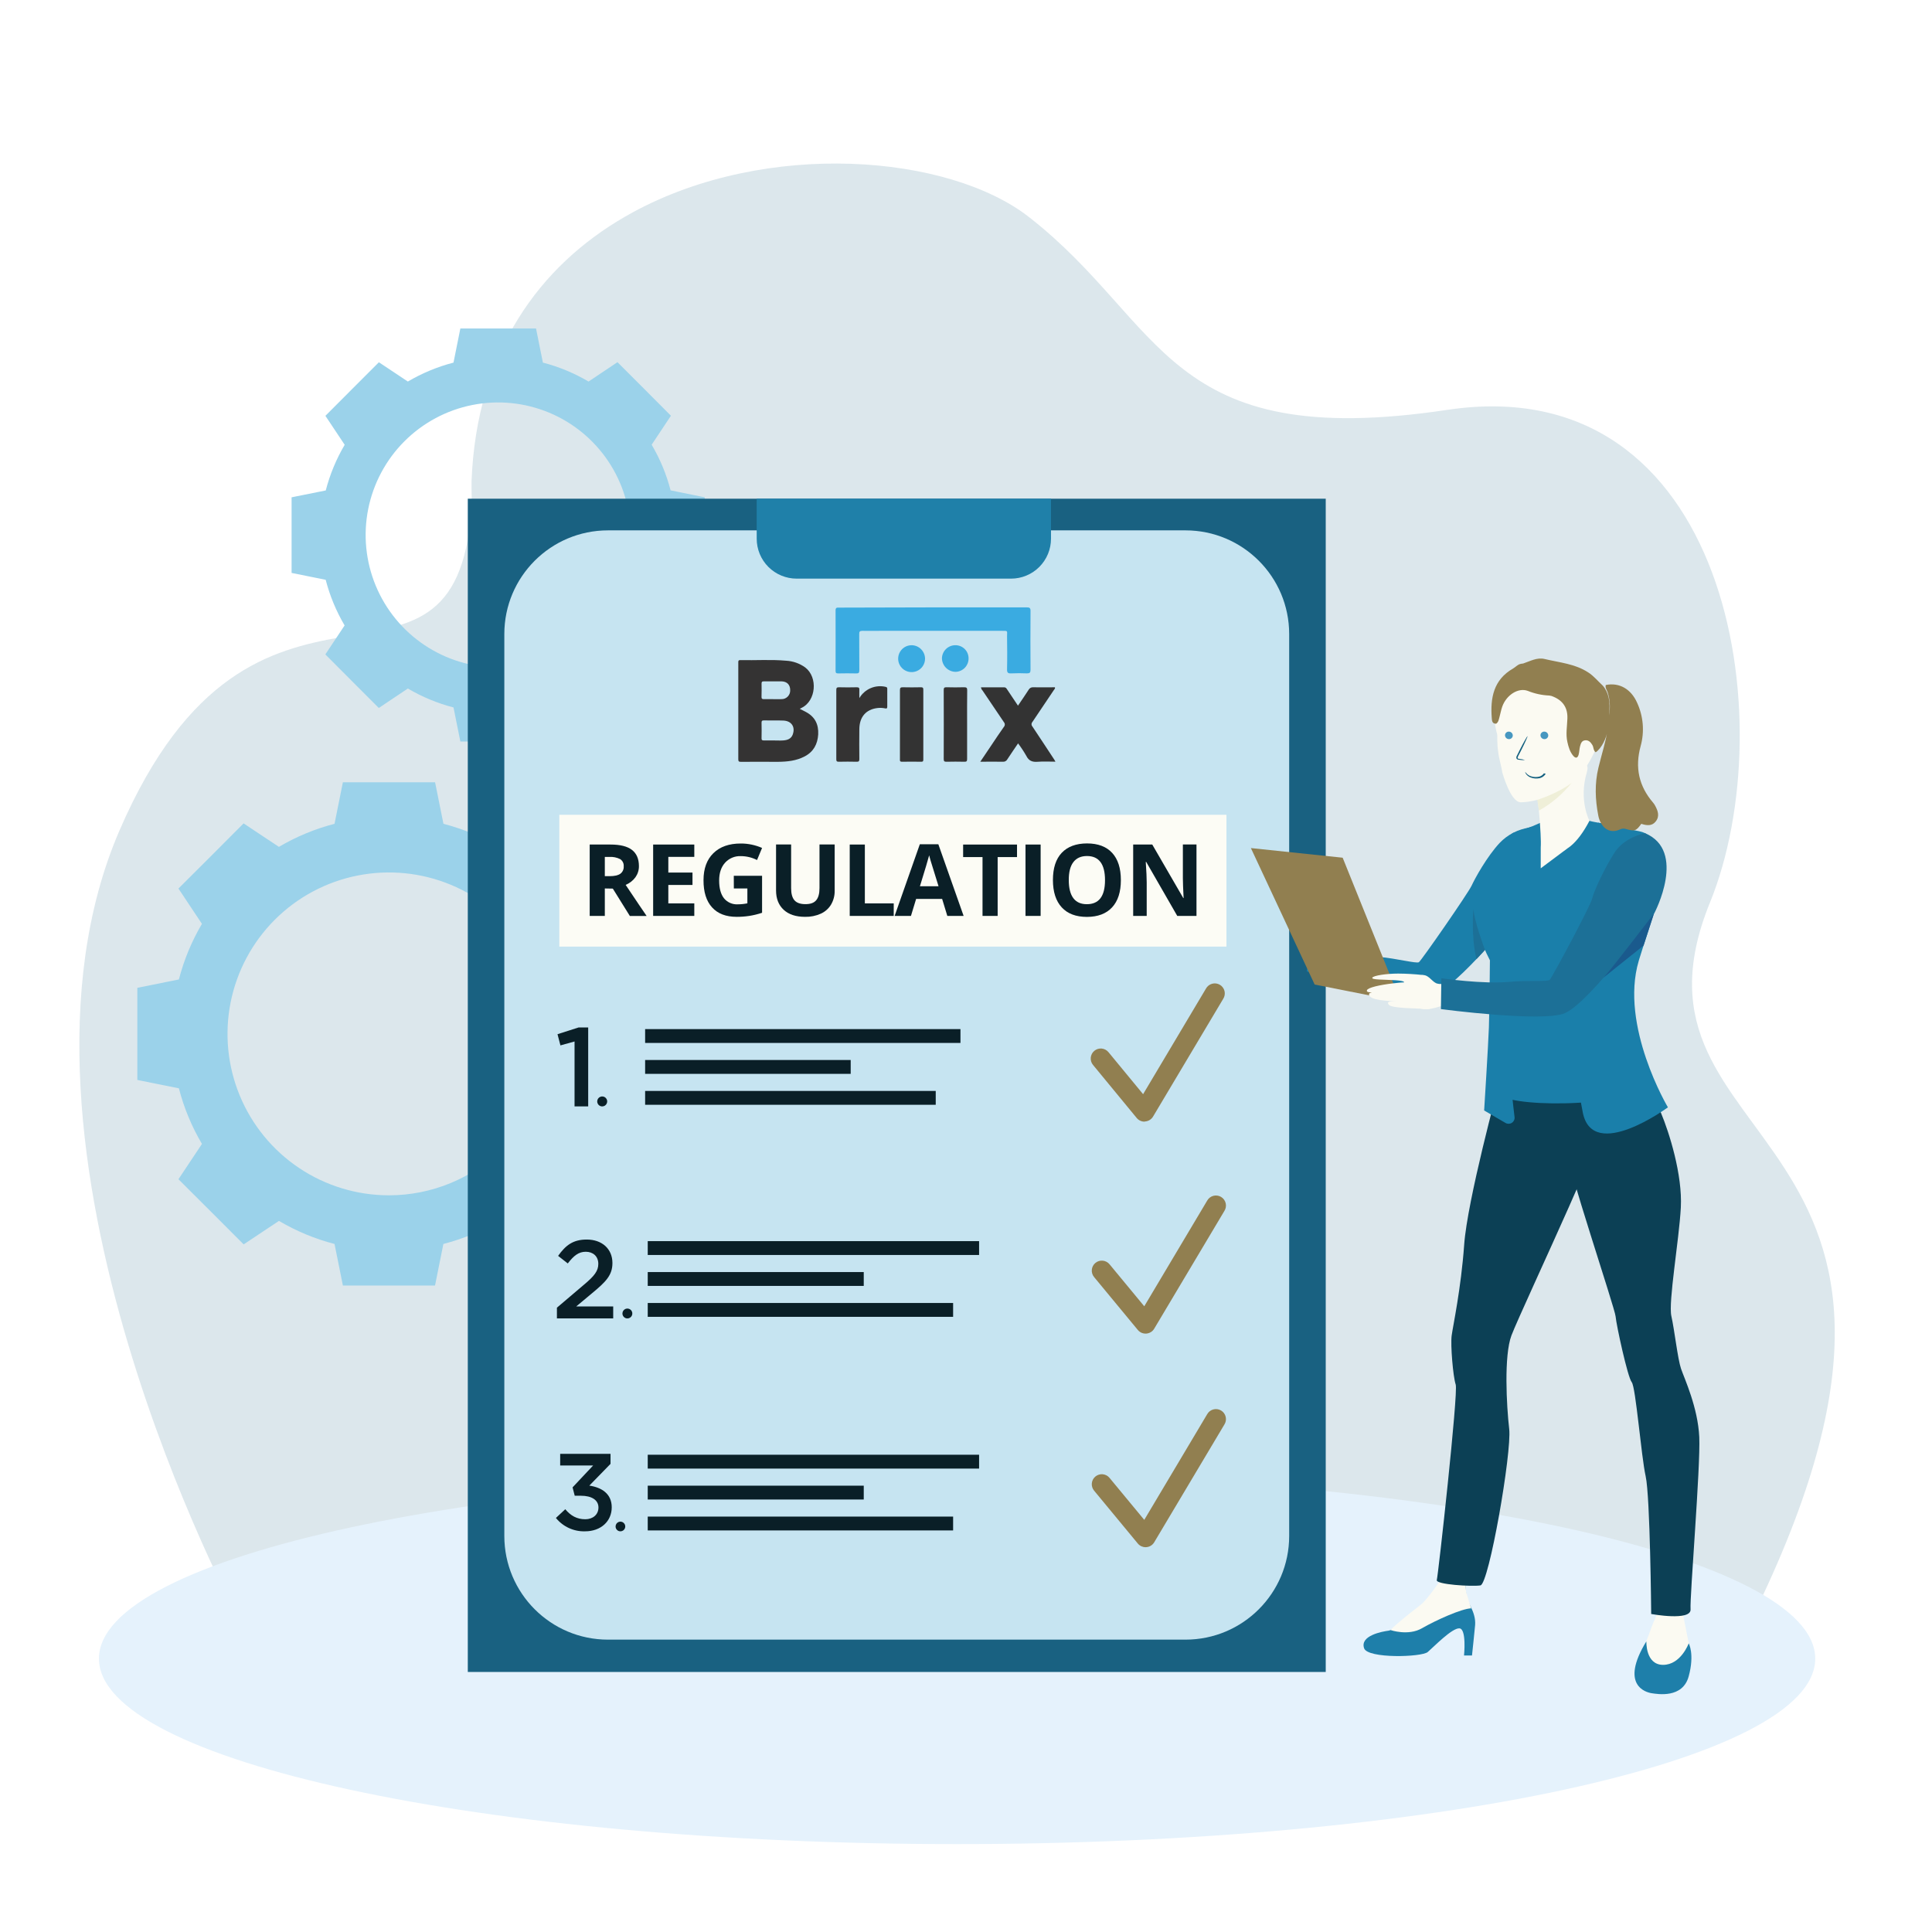 <svg width="130" height="130" viewBox="0 0 130 130" fill="none" xmlns="http://www.w3.org/2000/svg">
<path opacity="0.15" d="M117.834 108.987L16.059 108.935C16.059 108.935 -1.14 77.157 8.032 55.9C17.204 34.643 30.602 49.648 31.72 34.289C31.758 33.769 31.728 33.255 31.728 32.752C31.728 32.631 31.728 32.511 31.728 32.397C32.072 23.576 36.365 17.875 42.031 14.595C42.214 14.489 42.398 14.386 42.583 14.284C51.617 9.376 63.832 10.386 69.24 14.607C78.441 21.787 78.388 30.431 97.383 27.579C116.377 24.728 120.009 48.569 115.065 60.716C108.048 77.951 134.525 75.121 117.834 108.987Z" fill="#196181"/>
<path d="M64.4 124.085C96.291 124.085 122.143 118.498 122.143 111.606C122.143 104.714 96.291 99.127 64.4 99.127C32.51 99.127 6.657 104.714 6.657 111.606C6.657 118.498 32.51 124.085 64.4 124.085Z" fill="#E5F2FC"/>
<path d="M40.308 65.905C39.969 64.592 39.448 63.332 38.76 62.164L40.339 59.788L38.148 57.596L35.956 55.404L33.58 56.984C32.411 56.295 31.152 55.772 29.838 55.432L29.276 52.637H23.072L22.51 55.432C21.196 55.772 19.936 56.295 18.767 56.984L16.391 55.404L14.204 57.596L12.008 59.788L13.588 62.164C12.898 63.332 12.376 64.592 12.037 65.905L9.241 66.469V72.668L12.037 73.23C12.376 74.544 12.899 75.804 13.589 76.972L12.008 79.348L14.204 81.54L16.395 83.732L18.771 82.151C19.939 82.841 21.197 83.364 22.51 83.704L23.072 86.499H29.272L29.834 83.704C31.148 83.364 32.408 82.841 33.577 82.151L35.953 83.732L38.145 81.54L40.335 79.348L38.76 76.972C39.45 75.804 39.972 74.544 40.311 73.23L43.106 72.668V66.469L40.308 65.905ZM26.171 80.43C24.023 80.43 21.922 79.793 20.136 78.599C18.349 77.405 16.957 75.709 16.135 73.723C15.313 71.738 15.099 69.554 15.518 67.447C15.938 65.34 16.973 63.404 18.493 61.885C20.012 60.366 21.948 59.332 24.056 58.914C26.163 58.495 28.348 58.711 30.332 59.534C32.317 60.357 34.013 61.751 35.206 63.538C36.399 65.325 37.035 67.425 37.033 69.574C37.032 72.454 35.887 75.215 33.85 77.251C31.813 79.287 29.051 80.43 26.171 80.43Z" fill="#9BD2EA"/>
<path d="M45.123 32.995C44.844 31.917 44.415 30.883 43.849 29.924L45.146 27.974L43.347 26.169L41.548 24.37L39.602 25.673C38.642 25.107 37.608 24.678 36.53 24.399L36.069 22.105H30.976L30.515 24.399C29.437 24.678 28.403 25.107 27.444 25.673L25.494 24.376L23.696 26.175L21.896 27.98L23.193 29.93C22.627 30.889 22.199 31.923 21.919 33.001L19.62 33.463V38.551L21.914 39.013C22.194 40.091 22.622 41.125 23.188 42.084L21.892 44.034L23.691 45.84L25.489 47.638L27.444 46.329C28.404 46.895 29.438 47.324 30.516 47.603L30.977 49.897H36.066L36.527 47.603C37.607 47.324 38.642 46.896 39.602 46.329L41.552 47.626L43.351 45.828L45.15 44.022L43.853 42.072C44.419 41.113 44.848 40.079 45.127 39.001L47.421 38.539V33.463L45.123 32.995ZM33.52 44.911C31.757 44.912 30.033 44.389 28.567 43.409C27.1 42.43 25.957 41.037 25.282 39.408C24.607 37.779 24.431 35.986 24.775 34.257C25.119 32.527 25.968 30.938 27.215 29.691C28.462 28.444 30.051 27.595 31.78 27.251C33.51 26.907 35.303 27.084 36.932 27.759C38.561 28.434 39.953 29.577 40.933 31.043C41.913 32.509 42.435 34.233 42.435 35.997C42.436 37.168 42.206 38.328 41.758 39.41C41.31 40.492 40.654 41.475 39.826 42.303C38.998 43.132 38.015 43.789 36.933 44.237C35.851 44.685 34.692 44.916 33.52 44.916V44.911Z" fill="#9BD2EA"/>
<path d="M89.206 33.557H31.477V112.503H89.206V33.557Z" fill="#196181"/>
<path d="M79.769 35.687H40.912C37.059 35.687 33.935 38.811 33.935 42.664V103.351C33.935 107.204 37.059 110.328 40.912 110.328H79.769C83.622 110.328 86.746 107.204 86.746 103.351V42.664C86.746 38.811 83.622 35.687 79.769 35.687Z" fill="#C6E4F1"/>
<path d="M50.917 33.557V36.246C50.917 36.599 50.986 36.949 51.121 37.275C51.256 37.601 51.454 37.897 51.703 38.147C51.953 38.397 52.249 38.595 52.575 38.73C52.901 38.865 53.251 38.935 53.604 38.935H68.032C68.385 38.935 68.735 38.865 69.061 38.73C69.387 38.595 69.683 38.397 69.933 38.147C70.182 37.897 70.38 37.601 70.515 37.275C70.65 36.949 70.719 36.599 70.719 36.246V33.557H50.917Z" fill="#1F80A9"/>
<path d="M77.01 75.472C76.911 75.473 76.814 75.451 76.724 75.41C76.634 75.368 76.554 75.307 76.49 75.231L73.546 71.656C73.432 71.519 73.378 71.341 73.395 71.163C73.412 70.985 73.499 70.821 73.636 70.707C73.774 70.593 73.952 70.538 74.13 70.555C74.308 70.572 74.472 70.659 74.586 70.797L76.917 73.625L81.145 66.523C81.189 66.443 81.248 66.372 81.319 66.316C81.39 66.259 81.472 66.218 81.56 66.194C81.648 66.17 81.739 66.163 81.829 66.176C81.919 66.188 82.006 66.218 82.084 66.265C82.162 66.311 82.231 66.373 82.284 66.447C82.338 66.52 82.376 66.604 82.397 66.692C82.417 66.781 82.419 66.873 82.404 66.962C82.388 67.052 82.354 67.137 82.304 67.214L77.586 75.133C77.53 75.226 77.453 75.304 77.361 75.361C77.269 75.418 77.165 75.452 77.057 75.46L77.01 75.472Z" fill="#917F50"/>
<path d="M64.627 69.246H43.409V70.177H64.627V69.246Z" fill="#0A1F27"/>
<path d="M62.963 73.407H43.409V74.338H62.963V73.407Z" fill="#0A1F27"/>
<path d="M57.241 71.325H43.409V72.257H57.241V71.325Z" fill="#0A1F27"/>
<path d="M38.66 70.079L37.71 70.342L37.514 69.589L38.93 69.136H39.578V74.448H38.66V70.079Z" fill="#0A1F27"/>
<path d="M40.185 74.112C40.185 74.046 40.205 73.981 40.242 73.925C40.279 73.87 40.332 73.827 40.393 73.802C40.455 73.776 40.522 73.77 40.587 73.783C40.653 73.796 40.712 73.828 40.759 73.875C40.806 73.922 40.838 73.982 40.851 74.047C40.864 74.112 40.857 74.18 40.831 74.241C40.806 74.303 40.763 74.355 40.707 74.392C40.652 74.429 40.587 74.448 40.52 74.448C40.476 74.448 40.432 74.439 40.392 74.422C40.351 74.405 40.314 74.381 40.283 74.35C40.252 74.318 40.227 74.281 40.211 74.24C40.194 74.2 40.185 74.156 40.185 74.112Z" fill="#0A1F27"/>
<path d="M77.085 89.735C76.986 89.736 76.888 89.714 76.798 89.673C76.709 89.631 76.629 89.57 76.565 89.494L73.618 85.929C73.561 85.861 73.519 85.782 73.493 85.697C73.467 85.612 73.457 85.523 73.466 85.435C73.474 85.347 73.5 85.261 73.541 85.183C73.583 85.105 73.639 85.036 73.708 84.979C73.776 84.923 73.855 84.88 73.939 84.854C74.024 84.828 74.113 84.819 74.201 84.828C74.29 84.836 74.375 84.862 74.453 84.903C74.532 84.945 74.601 85.001 74.657 85.069L76.995 87.897L81.224 80.795C81.267 80.715 81.326 80.645 81.397 80.588C81.469 80.532 81.551 80.49 81.638 80.466C81.726 80.442 81.818 80.436 81.908 80.448C81.998 80.46 82.085 80.49 82.163 80.537C82.241 80.584 82.309 80.646 82.363 80.719C82.416 80.793 82.454 80.876 82.475 80.965C82.496 81.053 82.498 81.145 82.482 81.235C82.466 81.324 82.433 81.41 82.383 81.486L77.664 89.405C77.609 89.498 77.533 89.576 77.441 89.633C77.349 89.69 77.245 89.724 77.137 89.733L77.085 89.735Z" fill="#917F50"/>
<path d="M37.474 87.991L39.279 86.457C40.001 85.855 40.259 85.515 40.259 85.044C40.259 84.528 39.898 84.228 39.416 84.228C38.935 84.228 38.609 84.49 38.204 85.014L37.554 84.505C38.055 83.802 38.548 83.406 39.48 83.406C40.506 83.406 41.209 84.034 41.209 84.984C41.209 85.807 40.767 86.248 39.847 87.011L38.77 87.909H41.261V88.713H37.474V87.991Z" fill="#0A1F27"/>
<path d="M41.882 88.382C41.882 88.316 41.901 88.252 41.938 88.197C41.975 88.142 42.027 88.099 42.088 88.074C42.149 88.049 42.216 88.042 42.28 88.055C42.345 88.068 42.404 88.1 42.451 88.146C42.498 88.193 42.529 88.252 42.542 88.317C42.555 88.382 42.548 88.449 42.523 88.51C42.498 88.57 42.455 88.623 42.401 88.659C42.346 88.696 42.281 88.715 42.215 88.715C42.127 88.715 42.042 88.68 41.98 88.618C41.917 88.555 41.882 88.47 41.882 88.382Z" fill="#0A1F27"/>
<path d="M65.881 83.513H43.585V84.445H65.881V83.513Z" fill="#0A1F27"/>
<path d="M64.133 87.675H43.585V88.607H64.133V87.675Z" fill="#0A1F27"/>
<path d="M58.12 85.594H43.585V86.526H58.12V85.594Z" fill="#0A1F27"/>
<path d="M77.085 104.107C76.986 104.108 76.888 104.086 76.799 104.045C76.709 104.003 76.629 103.942 76.565 103.866L73.618 100.301C73.561 100.233 73.519 100.154 73.493 100.069C73.467 99.985 73.457 99.896 73.466 99.808C73.474 99.719 73.5 99.634 73.541 99.555C73.583 99.477 73.639 99.408 73.708 99.351C73.776 99.295 73.855 99.252 73.939 99.227C74.024 99.2 74.113 99.191 74.201 99.2C74.29 99.208 74.375 99.234 74.453 99.275C74.532 99.317 74.601 99.373 74.657 99.442L76.995 102.269L81.224 95.167C81.267 95.087 81.326 95.017 81.397 94.96C81.469 94.904 81.551 94.862 81.638 94.838C81.726 94.814 81.818 94.808 81.908 94.82C81.998 94.832 82.085 94.863 82.163 94.909C82.241 94.956 82.309 95.018 82.363 95.091C82.416 95.165 82.454 95.248 82.475 95.337C82.496 95.425 82.498 95.517 82.482 95.607C82.466 95.697 82.433 95.782 82.383 95.858L77.664 103.777C77.609 103.87 77.532 103.948 77.441 104.005C77.349 104.062 77.245 104.096 77.137 104.105L77.085 104.107Z" fill="#917F50"/>
<path d="M65.881 97.886H43.585V98.818H65.881V97.886Z" fill="#0A1F27"/>
<path d="M64.133 102.048H43.585V102.979H64.133V102.048Z" fill="#0A1F27"/>
<path d="M58.12 99.968H43.585V100.899H58.12V99.968Z" fill="#0A1F27"/>
<path d="M37.406 102.139L38.036 101.553C38.397 101.985 38.812 102.227 39.383 102.227C39.888 102.227 40.269 101.919 40.269 101.436C40.269 100.931 39.808 100.645 39.09 100.645H38.672L38.527 100.082L39.91 98.61H37.693V97.827H41.081V98.5L39.654 99.964C40.466 100.084 41.162 100.498 41.162 101.422C41.162 102.365 40.43 103.039 39.368 103.039C38.994 103.051 38.622 102.975 38.282 102.819C37.941 102.663 37.642 102.43 37.406 102.139Z" fill="#0A1F27"/>
<path d="M41.421 102.713C41.421 102.649 41.44 102.586 41.476 102.532C41.512 102.478 41.563 102.436 41.623 102.412C41.682 102.387 41.748 102.381 41.811 102.393C41.874 102.406 41.933 102.437 41.978 102.483C42.024 102.529 42.055 102.587 42.067 102.65C42.08 102.714 42.073 102.779 42.048 102.839C42.023 102.899 41.981 102.949 41.928 102.985C41.874 103.021 41.81 103.04 41.746 103.039C41.703 103.039 41.661 103.031 41.621 103.015C41.582 102.998 41.546 102.974 41.516 102.944C41.486 102.914 41.462 102.878 41.445 102.838C41.429 102.798 41.421 102.756 41.421 102.713Z" fill="#0A1F27"/>
<path d="M62.796 40.869C64.893 40.869 66.99 40.869 69.086 40.869C69.271 40.869 69.344 40.898 69.342 41.11C69.331 42.434 69.333 43.75 69.342 45.069C69.342 45.258 69.289 45.31 69.101 45.31C68.751 45.295 68.399 45.293 68.049 45.31C67.832 45.321 67.756 45.273 67.762 45.034C67.78 44.289 67.772 43.543 67.762 42.798C67.762 42.437 67.843 42.447 67.422 42.447H59.234C58.831 42.447 58.428 42.457 58.024 42.447C57.852 42.447 57.814 42.502 57.815 42.664C57.822 43.478 57.815 44.29 57.822 45.103C57.822 45.273 57.775 45.318 57.608 45.313C57.206 45.303 56.803 45.305 56.404 45.313C56.271 45.313 56.222 45.279 56.224 45.139C56.224 43.781 56.23 42.423 56.224 41.067C56.224 40.86 56.344 40.885 56.464 40.885L62.796 40.869Z" fill="#3AABE1"/>
<path d="M66.009 46.247C66.533 46.247 67.047 46.247 67.561 46.247C67.681 46.247 67.716 46.312 67.765 46.387L68.497 47.482C68.75 47.108 68.993 46.76 69.219 46.406C69.249 46.352 69.295 46.308 69.35 46.279C69.405 46.251 69.467 46.239 69.529 46.246C70.01 46.256 70.499 46.246 70.983 46.246C71.013 46.332 70.949 46.376 70.914 46.429C70.433 47.151 69.951 47.865 69.47 48.577C69.431 48.619 69.41 48.675 69.41 48.732C69.41 48.789 69.431 48.844 69.47 48.887C69.967 49.63 70.456 50.377 70.947 51.124C70.966 51.153 70.982 51.185 71.018 51.251C70.602 51.251 70.21 51.227 69.822 51.258C69.461 51.286 69.221 51.195 69.056 50.856C68.89 50.566 68.706 50.287 68.504 50.02C68.256 50.388 68.014 50.736 67.782 51.092C67.753 51.147 67.708 51.192 67.653 51.221C67.599 51.249 67.537 51.261 67.475 51.255C66.984 51.245 66.492 51.255 65.961 51.255C66.215 50.877 66.452 50.522 66.69 50.172C66.973 49.751 67.25 49.329 67.545 48.916C67.587 48.871 67.611 48.812 67.611 48.751C67.611 48.689 67.587 48.63 67.545 48.585C67.064 47.88 66.582 47.167 66.108 46.457C66.052 46.401 66.017 46.327 66.009 46.247Z" fill="#333333"/>
<path d="M57.824 46.974C58.001 46.673 58.271 46.436 58.594 46.3C58.916 46.165 59.274 46.137 59.614 46.222C59.708 46.25 59.702 46.302 59.702 46.368C59.702 46.763 59.702 47.157 59.702 47.552C59.702 47.673 59.653 47.687 59.556 47.665C59.388 47.63 59.215 47.622 59.044 47.642C58.272 47.734 57.831 48.238 57.823 49.058C57.814 49.729 57.817 50.4 57.823 51.071C57.823 51.213 57.791 51.26 57.641 51.256C57.239 51.245 56.837 51.248 56.437 51.256C56.309 51.256 56.273 51.22 56.273 51.094C56.273 49.537 56.273 47.98 56.273 46.422C56.273 46.287 56.311 46.243 56.45 46.245C56.852 46.255 57.256 46.256 57.654 46.245C57.802 46.245 57.83 46.297 57.823 46.426C57.817 46.583 57.824 46.749 57.824 46.974Z" fill="#343333"/>
<path d="M60.555 48.75C60.555 47.982 60.555 47.214 60.555 46.446C60.555 46.293 60.589 46.24 60.75 46.245C61.152 46.257 61.555 46.252 61.953 46.245C62.067 46.245 62.128 46.255 62.128 46.397C62.123 47.97 62.123 49.543 62.128 51.116C62.128 51.222 62.099 51.257 61.991 51.256C61.557 51.25 61.125 51.246 60.692 51.256C60.532 51.256 60.555 51.169 60.555 51.073V48.75Z" fill="#333333"/>
<path d="M65.075 48.77C65.075 49.537 65.075 50.304 65.075 51.071C65.075 51.214 65.044 51.26 64.895 51.256C64.493 51.245 64.09 51.248 63.691 51.256C63.555 51.256 63.5 51.236 63.501 51.078C63.507 49.53 63.507 47.981 63.501 46.432C63.501 46.288 63.535 46.24 63.685 46.244C64.08 46.255 64.475 46.256 64.87 46.244C65.033 46.244 65.083 46.278 65.08 46.45C65.069 47.221 65.075 47.996 65.075 48.77Z" fill="#343333"/>
<path d="M61.353 43.415C61.59 43.421 61.815 43.518 61.981 43.687C62.147 43.855 62.242 44.081 62.245 44.318C62.245 44.498 62.192 44.673 62.093 44.823C61.993 44.972 61.851 45.089 61.685 45.157C61.519 45.226 61.336 45.243 61.16 45.207C60.984 45.172 60.822 45.084 60.696 44.956C60.569 44.829 60.484 44.666 60.45 44.489C60.417 44.313 60.437 44.13 60.507 43.965C60.578 43.8 60.696 43.659 60.846 43.561C60.997 43.463 61.173 43.413 61.353 43.415Z" fill="#3AABE1"/>
<path d="M65.173 44.296C65.177 44.533 65.086 44.762 64.921 44.933C64.756 45.104 64.531 45.202 64.293 45.206C64.052 45.202 63.823 45.104 63.653 44.934C63.482 44.763 63.385 44.533 63.381 44.293C63.387 44.059 63.484 43.837 63.651 43.674C63.817 43.51 64.041 43.417 64.274 43.415C64.391 43.413 64.508 43.434 64.617 43.477C64.726 43.52 64.825 43.584 64.909 43.666C64.993 43.748 65.059 43.846 65.105 43.955C65.15 44.063 65.173 44.179 65.173 44.296Z" fill="#3AABE1"/>
<path d="M54.227 47.907C54.095 47.838 53.963 47.771 53.814 47.694C53.865 47.668 53.904 47.646 53.944 47.627C54.907 47.159 55.051 45.581 54.184 44.913C53.808 44.641 53.361 44.483 52.898 44.458C51.871 44.366 50.84 44.441 49.811 44.417C49.673 44.417 49.678 44.488 49.678 44.584C49.678 46.751 49.678 48.92 49.678 51.091C49.678 51.233 49.72 51.262 49.853 51.261C50.689 51.255 51.524 51.261 52.36 51.261C52.974 51.254 53.58 51.194 54.139 50.9C54.74 50.588 55.013 50.075 55.055 49.419C55.09 48.738 54.832 48.225 54.227 47.907ZM51.244 46.006C51.244 45.897 51.264 45.844 51.389 45.847C51.791 45.854 52.195 45.841 52.593 45.847C52.964 45.858 53.172 46.081 53.17 46.443C53.173 46.521 53.16 46.6 53.132 46.674C53.104 46.747 53.061 46.814 53.005 46.871C52.95 46.927 52.884 46.972 52.811 47.002C52.738 47.031 52.66 47.046 52.581 47.044C52.38 47.052 52.179 47.044 51.979 47.044C51.779 47.044 51.592 47.044 51.399 47.044C51.287 47.044 51.239 47.018 51.241 46.896C51.251 46.595 51.249 46.298 51.244 46V46.006ZM53.347 49.413C53.237 49.721 52.98 49.803 52.693 49.823C52.478 49.837 52.261 49.823 52.045 49.823C51.829 49.823 51.613 49.823 51.397 49.823C51.285 49.823 51.24 49.797 51.243 49.675C51.251 49.325 51.251 48.975 51.243 48.625C51.243 48.505 51.279 48.473 51.394 48.476C51.834 48.483 52.274 48.467 52.718 48.486C53.255 48.509 53.522 48.91 53.347 49.407V49.413Z" fill="#343333"/>
<path d="M87.926 65.361C87.926 65.361 94.562 67.504 96.093 67.126C96.903 66.926 98.169 65.778 99.343 64.54C99.537 64.334 99.729 64.126 99.917 63.921C101.213 62.494 102.274 61.134 102.274 61.134C102.274 61.134 105.488 57.366 102.909 55.688C102.147 55.798 101.444 56.16 100.911 56.716C100.051 57.638 99.244 59.107 99.019 59.598C98.794 60.089 95.637 64.642 95.473 64.745C95.309 64.847 93.93 64.485 92.825 64.392C91.019 64.243 88.322 63.323 88.322 63.323L87.926 65.361Z" fill="#1A7FAA"/>
<path d="M97.048 106.245C97.048 106.245 96.205 107.756 95.701 108.062C95.076 108.443 93.864 109.667 93.439 109.724C93.014 109.78 91.493 110.05 91.788 110.909C92.028 111.615 95.661 111.511 96.07 111.16C96.48 110.808 97.705 109.537 98.2 109.568C98.695 109.6 98.511 111.396 98.511 111.396H99.047C99.047 111.396 99.235 109.644 99.258 109.343C99.324 108.452 98.69 107.796 98.656 107.288C98.622 106.781 98.598 106.4 98.598 106.4L97.048 106.245Z" fill="#1E7FAA"/>
<path d="M93.561 109.683C93.561 109.683 94.758 110.096 95.68 109.562C96.602 109.029 98.37 108.229 98.996 108.223C98.996 108.223 98.654 107.179 98.647 107.062C98.64 106.945 98.603 106.397 98.603 106.397L97.057 106.149C97.057 106.149 96.054 107.621 95.613 107.969C95.171 108.316 94.037 109.183 93.561 109.683Z" fill="#FBFAF2"/>
<path d="M111.649 107.666C111.649 107.666 111.498 108.711 111.336 108.991C111.173 109.27 110.724 110.729 110.521 110.999C110.317 111.27 109.87 113.308 110.521 113.553C111.172 113.797 112.707 114.204 113.223 113.39C113.653 112.722 113.83 111.924 113.725 111.137C113.643 110.512 113.024 107.646 113.033 107.362C113.041 107.078 111.649 107.666 111.649 107.666Z" fill="#FBFAF2"/>
<path d="M110.781 110.442C110.781 110.442 110.711 112.024 111.906 112.024C113.101 112.024 113.63 110.579 113.63 110.579C113.63 110.579 114.037 111.286 113.63 112.793C113.223 114.3 111.526 113.988 111.145 113.934C110.765 113.88 108.963 113.408 110.781 110.442Z" fill="#1E7FAA"/>
<path d="M109.677 71.62C109.677 71.62 111.221 73.588 111.766 74.89C112.312 76.191 113.219 79.046 113.099 81.257C112.978 83.468 112.25 87.616 112.462 88.555C112.674 89.494 112.886 91.431 113.113 92.098C113.341 92.765 114.249 94.703 114.34 96.701C114.43 98.699 113.693 107.467 113.754 108.284C113.814 109.101 111.105 108.602 111.105 108.602C111.105 108.602 111.037 100.698 110.733 99.333C110.43 97.968 110.068 93.336 109.795 93.004C109.521 92.672 108.758 89.152 108.711 88.584C108.664 88.016 105.424 78.425 105.242 76.788C105.06 75.151 101.004 71.612 101.004 71.612C101.004 71.612 104.983 70.098 109.677 71.62Z" fill="#0C4055"/>
<path d="M99.615 106.678C100.19 106.588 101.731 97.73 101.551 96.155C101.37 94.581 101.189 91.22 101.702 89.859C102.039 88.963 104.151 84.406 105.57 81.207C105.771 80.755 105.957 80.332 106.123 79.948C106.574 78.906 106.872 78.168 106.879 78.022C106.911 77.42 108.885 66.984 101.084 71.625C101.05 72.004 100.994 72.38 100.915 72.752C100.822 73.055 98.734 80.777 98.522 83.745C98.31 86.714 97.765 89.229 97.68 89.864C97.594 90.498 97.77 92.618 97.951 93.163C98.133 93.708 96.769 106.014 96.679 106.317C96.589 106.62 99.04 106.768 99.615 106.678Z" fill="#0C4055"/>
<path d="M104.144 55.137C104.144 55.137 102.668 55.833 102.155 55.936C101.642 56.04 99.654 58.62 99.306 59.563C98.958 60.505 99.306 61.921 100.028 63.581C100.75 65.241 100.068 65.796 100.389 67.456C100.711 69.115 101.003 72.632 100.942 73.553C100.88 74.476 109.233 74.653 111.139 72.972C111.139 72.972 109.224 70.103 108.979 69.692C108.733 69.282 108.938 67.044 109.164 66.473C109.391 65.903 110.988 61.159 110.988 61.159C110.988 61.159 112.119 57.271 111.011 56.409C110.048 55.66 107.421 55.393 106.951 55.23C106.48 55.066 105.108 54.994 104.144 55.137Z" fill="#1A7FAA"/>
<path d="M103.439 53.432C103.439 53.432 103.733 56.141 103.673 57.022C103.673 57.022 105.205 58.56 106.951 55.23C106.951 55.23 106.218 53.856 106.769 51.986C107.32 50.115 103.439 53.432 103.439 53.432Z" fill="#FBFAF2"/>
<path d="M103.673 57.023L103.672 58.427L105.438 57.108L103.673 57.023Z" fill="#FBFAF2"/>
<path d="M106.508 74.885C107.202 78.212 112.23 74.51 112.23 74.51C112.23 74.51 108.97 69.031 110.267 64.653L110.298 64.55C110.381 64.273 110.463 64.009 110.546 63.76C110.561 63.715 110.576 63.669 110.591 63.625C110.873 62.765 111.105 62.052 111.292 61.467C111.871 59.662 112.04 59.072 112.04 59.072C112.04 59.072 111.792 56.267 110.406 55.959C109.021 55.651 107.546 55.357 107.546 55.357C107.546 55.357 105.139 58.438 105.045 59.822C104.951 61.206 105.812 71.557 106.508 74.885Z" fill="#1A7FAA"/>
<path d="M99.098 60.201C99.098 60.201 98.944 62.111 100.253 64.614C100.253 64.614 100.225 67.968 100.184 69.136C100.143 70.303 99.865 74.722 99.865 74.722L101.31 75.565C101.375 75.602 101.449 75.619 101.523 75.617C101.598 75.614 101.671 75.591 101.733 75.549C101.795 75.508 101.845 75.45 101.876 75.382C101.908 75.315 101.92 75.24 101.911 75.165C101.505 71.803 100.182 59.048 103.048 55.621L101.771 56.061C101.771 56.061 99.098 58.861 99.098 60.201Z" fill="#1A7FAA"/>
<path d="M101.087 51.978C101.033 51.639 100.946 51.312 100.87 50.973C100.778 50.495 100.738 50.008 100.75 49.52C100.749 49.431 100.733 49.343 100.7 49.26C100.594 48.803 100.525 48.339 100.492 47.871C100.999 45.02 103.426 44.59 104.505 44.694C108.868 45.114 108.311 48.832 106.971 51.208C105.63 53.584 102.998 53.999 102.315 53.983C101.631 53.966 101.088 51.98 101.088 51.98L101.087 51.978Z" fill="#FBFAF2"/>
<path d="M94.246 67.394L88.46 66.247L84.169 57.065L90.345 57.713L94.246 67.394Z" fill="#917F50"/>
<path d="M103.436 53.825C103.475 54.035 103.515 54.281 103.547 54.547C104.402 54.069 105.154 53.428 105.764 52.662C104.923 53.348 103.436 53.825 103.436 53.825Z" fill="#EFEFD8"/>
<path d="M97.086 66.193C96.936 66.225 96.78 66.214 96.637 66.16C96.299 66.004 96.081 65.487 95.577 65.635C95.074 65.784 95.177 67.441 95.37 67.716C95.564 67.99 96.306 67.992 97.311 67.56C98.316 67.128 97.086 66.193 97.086 66.193Z" fill="#FBFAF2"/>
<path d="M95.755 65.609C95.199 65.547 94.639 65.514 94.079 65.51C93.299 65.51 92.394 65.644 92.338 65.791C92.283 65.938 93.121 65.905 93.894 65.958C94.607 66.006 94.463 66.111 94.463 66.111C94.463 66.111 94.502 66.079 93.719 66.17C92.876 66.267 92.034 66.449 91.979 66.632C91.955 66.721 91.995 66.769 92.309 66.781C92.129 66.812 92.113 66.863 92.121 66.936C92.165 67.315 93.431 67.356 93.934 67.371C93.548 67.362 93.264 67.394 93.453 67.612C93.666 67.865 95.456 67.846 96.101 67.897C96.798 67.955 95.755 65.609 95.755 65.609Z" fill="#FBFAF2"/>
<path d="M110.689 56.062C110.689 56.062 109.313 56.315 108.633 57.377C107.953 58.439 107.257 59.944 107.13 60.471C107.002 60.996 104.418 65.804 104.275 65.934C104.131 66.064 102.71 65.956 101.606 66.064C99.8 66.24 96.985 65.823 96.985 65.823L96.956 67.9C96.956 67.9 103.87 68.814 105.309 68.167C107.068 67.377 111.327 61.426 111.327 61.426C111.327 61.426 113.529 57.251 110.689 56.062Z" fill="#1C7097"/>
<path d="M107.896 65.784L110.591 63.625C110.873 62.765 111.105 62.052 111.292 61.467C111.292 61.467 108.561 65.046 107.896 65.784Z" fill="#1A5A8D"/>
<path d="M99.347 64.54C99.541 64.334 99.733 64.126 99.921 63.922C99.921 63.922 99.191 61.98 99.142 61.153C99.142 61.158 98.971 62.993 99.347 64.54Z" fill="#1C7097"/>
<path d="M102.487 44.647C102.956 44.491 103.425 44.219 103.931 44.342C104.926 44.583 105.978 44.66 106.871 45.248C107.246 45.489 107.52 45.834 107.841 46.128C108.245 46.582 108.38 47.236 108.265 48.133C108.366 47.614 108.334 47.078 108.171 46.575C108.118 46.419 107.995 46.276 108.05 46.093C108.951 45.907 109.746 46.356 110.156 47.283C110.578 48.197 110.663 49.23 110.396 50.2C109.999 51.645 110.276 52.896 111.239 54.016C111.285 54.071 111.325 54.13 111.359 54.192C111.553 54.541 111.692 54.914 111.415 55.268C111.156 55.603 110.794 55.55 110.439 55.433C110.097 55.914 109.997 55.953 109.403 55.78C109.337 55.758 109.267 55.75 109.198 55.756C109.128 55.762 109.061 55.781 108.999 55.813C108.502 56.042 108.036 55.894 107.754 55.432C107.651 55.261 107.58 55.072 107.545 54.876C107.337 53.803 107.294 52.734 107.554 51.659C107.778 50.736 108.067 49.826 108.147 49.21C108.126 49.584 107.771 50.364 107.37 50.619C107.204 50.499 107.242 50.281 107.145 50.126C107.034 49.948 106.904 49.797 106.676 49.813C106.425 49.829 106.369 50.027 106.315 50.228C106.27 50.409 106.271 50.596 106.223 50.775C106.159 51.009 106.026 51.049 105.862 50.86C105.636 50.592 105.541 50.266 105.466 49.927C105.346 49.401 105.449 48.879 105.466 48.354C105.495 47.644 105.181 47.157 104.532 46.883C104.443 46.838 104.346 46.81 104.247 46.801C103.751 46.78 103.262 46.674 102.802 46.488C102.153 46.248 101.358 46.772 101.083 47.547C101.002 47.775 100.963 48.016 100.897 48.248C100.851 48.411 100.832 48.587 100.675 48.696C100.402 48.709 100.391 48.491 100.378 48.319C100.273 46.96 100.498 45.737 101.808 44.985C101.968 44.893 102.092 44.744 102.27 44.685C102.341 44.665 102.414 44.652 102.487 44.647Z" fill="#917F50"/>
<path d="M102.615 51.142C102.493 51.102 102.366 51.076 102.237 51.064C102.178 51.056 102.117 51.043 102.117 51.008C102.117 50.973 102.13 50.92 102.161 50.864C102.223 50.743 102.282 50.623 102.352 50.494C102.618 49.969 102.81 49.531 102.785 49.531C102.76 49.531 102.524 49.941 102.259 50.465C102.194 50.595 102.139 50.719 102.075 50.837C102.055 50.865 102.042 50.896 102.036 50.93C102.029 50.963 102.03 50.997 102.037 51.03C102.047 51.049 102.06 51.066 102.077 51.079C102.093 51.093 102.112 51.103 102.133 51.108C102.166 51.118 102.199 51.123 102.234 51.125C102.36 51.144 102.488 51.15 102.615 51.142Z" fill="#146080"/>
<path d="M103.656 49.455C103.652 49.524 103.675 49.591 103.72 49.643C103.765 49.694 103.828 49.727 103.896 49.732C103.93 49.736 103.964 49.734 103.996 49.725C104.028 49.716 104.059 49.7 104.085 49.679C104.111 49.658 104.133 49.632 104.149 49.602C104.165 49.573 104.175 49.541 104.178 49.507C104.182 49.439 104.159 49.372 104.114 49.32C104.069 49.268 104.006 49.236 103.937 49.23C103.904 49.226 103.87 49.229 103.838 49.238C103.805 49.247 103.775 49.262 103.749 49.283C103.723 49.304 103.701 49.33 103.685 49.36C103.669 49.389 103.659 49.422 103.656 49.455Z" fill="#4797C0"/>
<path d="M101.269 49.455C101.265 49.524 101.288 49.591 101.333 49.643C101.378 49.694 101.441 49.727 101.51 49.732C101.543 49.736 101.577 49.734 101.609 49.725C101.642 49.716 101.672 49.7 101.698 49.679C101.724 49.658 101.746 49.632 101.762 49.602C101.778 49.573 101.788 49.541 101.791 49.507C101.795 49.439 101.772 49.371 101.727 49.32C101.682 49.268 101.619 49.236 101.551 49.23C101.517 49.226 101.483 49.229 101.451 49.238C101.419 49.247 101.389 49.262 101.362 49.283C101.336 49.304 101.314 49.33 101.298 49.36C101.282 49.389 101.272 49.422 101.269 49.455Z" fill="#4797C0"/>
<path d="M102.72 52.047C102.803 52.137 102.909 52.203 103.027 52.238C103.2 52.294 103.386 52.301 103.563 52.26C103.695 52.228 103.81 52.148 103.886 52.036L104.006 52.063C103.978 52.11 103.944 52.154 103.905 52.194C103.817 52.28 103.706 52.339 103.585 52.364C103.388 52.403 103.184 52.387 102.996 52.315C102.869 52.269 102.76 52.185 102.681 52.075C102.63 51.994 102.624 51.94 102.629 51.939C102.634 51.937 102.662 51.981 102.72 52.047Z" fill="#146080"/>
<path d="M82.525 54.825H37.634V63.695H82.525V54.825Z" fill="#FCFCF5"/>
<path d="M40.697 59.783V61.63H39.679V56.827H41.079C41.731 56.827 42.212 56.947 42.523 57.188C42.834 57.429 42.99 57.79 42.992 58.271C42.997 58.541 42.915 58.804 42.76 59.025C42.592 59.255 42.363 59.434 42.099 59.542C42.822 60.623 43.292 61.32 43.511 61.635H42.382L41.235 59.792L40.697 59.783ZM40.697 58.955H41.026C41.347 58.955 41.585 58.902 41.738 58.795C41.816 58.737 41.879 58.66 41.919 58.571C41.959 58.483 41.976 58.385 41.968 58.288C41.975 58.194 41.957 58.099 41.914 58.014C41.872 57.929 41.807 57.858 41.727 57.807C41.504 57.696 41.255 57.645 41.005 57.661H40.697V58.955Z" fill="#0A1F27"/>
<path d="M46.718 61.63H43.949V56.827H46.718V57.657H44.97V58.712H46.596V59.547H44.97V60.787H46.718V61.63Z" fill="#0A1F27"/>
<path d="M49.375 58.93H51.278V61.419C50.994 61.514 50.702 61.585 50.406 61.631C50.129 61.672 49.85 61.693 49.57 61.692C48.847 61.692 48.294 61.479 47.91 61.053C47.525 60.627 47.335 60.017 47.338 59.222C47.338 58.447 47.559 57.842 48.002 57.408C48.445 56.974 49.06 56.757 49.848 56.758C50.34 56.757 50.827 56.859 51.278 57.056L50.939 57.869C50.6 57.697 50.225 57.607 49.845 57.607C49.647 57.599 49.45 57.634 49.267 57.711C49.085 57.788 48.921 57.904 48.788 58.051C48.523 58.346 48.39 58.743 48.39 59.243C48.39 59.764 48.497 60.162 48.71 60.437C48.821 60.575 48.964 60.684 49.126 60.756C49.288 60.828 49.465 60.86 49.642 60.85C49.859 60.849 50.076 60.827 50.289 60.783V59.782H49.379L49.375 58.93Z" fill="#0A1F27"/>
<path d="M56.163 56.823V59.931C56.17 60.258 56.087 60.581 55.922 60.864C55.761 61.134 55.52 61.348 55.234 61.478C54.9 61.628 54.536 61.701 54.17 61.692C53.553 61.692 53.073 61.534 52.731 61.217C52.39 60.9 52.219 60.467 52.219 59.918V56.823H53.233V59.764C53.233 60.133 53.308 60.406 53.457 60.578C53.607 60.75 53.852 60.838 54.196 60.838C54.541 60.838 54.771 60.751 54.919 60.576C55.067 60.402 55.142 60.13 55.142 59.757V56.823H56.163Z" fill="#0A1F27"/>
<path d="M57.176 61.63V56.827H58.194V60.787H60.137V61.63H57.176Z" fill="#0A1F27"/>
<path d="M63.743 61.63L63.394 60.486H61.644L61.296 61.63H60.198L61.893 56.808H63.139L64.84 61.63H63.743ZM63.152 59.633C62.831 58.596 62.65 58.01 62.608 57.875C62.567 57.739 62.538 57.635 62.521 57.553C62.449 57.834 62.242 58.527 61.9 59.633H63.152Z" fill="#0A1F27"/>
<path d="M67.13 61.63H66.112V57.671H64.807V56.828H68.433V57.671H67.13V61.63Z" fill="#0A1F27"/>
<path d="M69.004 61.63V56.827H70.022V61.63H69.004Z" fill="#0A1F27"/>
<path d="M75.421 59.222C75.421 60.017 75.225 60.627 74.831 61.054C74.436 61.481 73.871 61.695 73.136 61.696C72.399 61.696 71.834 61.482 71.441 61.054C71.048 60.627 70.85 60.013 70.849 59.215C70.849 58.413 71.046 57.802 71.442 57.384C71.838 56.966 72.404 56.755 73.142 56.752C73.88 56.752 74.445 56.964 74.835 57.389C75.226 57.813 75.421 58.425 75.421 59.222ZM71.916 59.222C71.916 59.757 72.018 60.161 72.222 60.434C72.426 60.707 72.73 60.843 73.136 60.841C73.949 60.841 74.355 60.301 74.354 59.222C74.353 58.143 73.949 57.602 73.142 57.6C72.74 57.6 72.435 57.736 72.226 58.008C72.016 58.28 71.913 58.684 71.916 59.222Z" fill="#0A1F27"/>
<path d="M80.509 61.63H79.215L77.126 57.997H77.096C77.139 58.639 77.16 59.097 77.159 59.37V61.63H76.249V56.827H77.533L79.619 60.426H79.642C79.61 59.801 79.594 59.359 79.593 59.102V56.823H80.509V61.63Z" fill="#0A1F27"/>
</svg>
